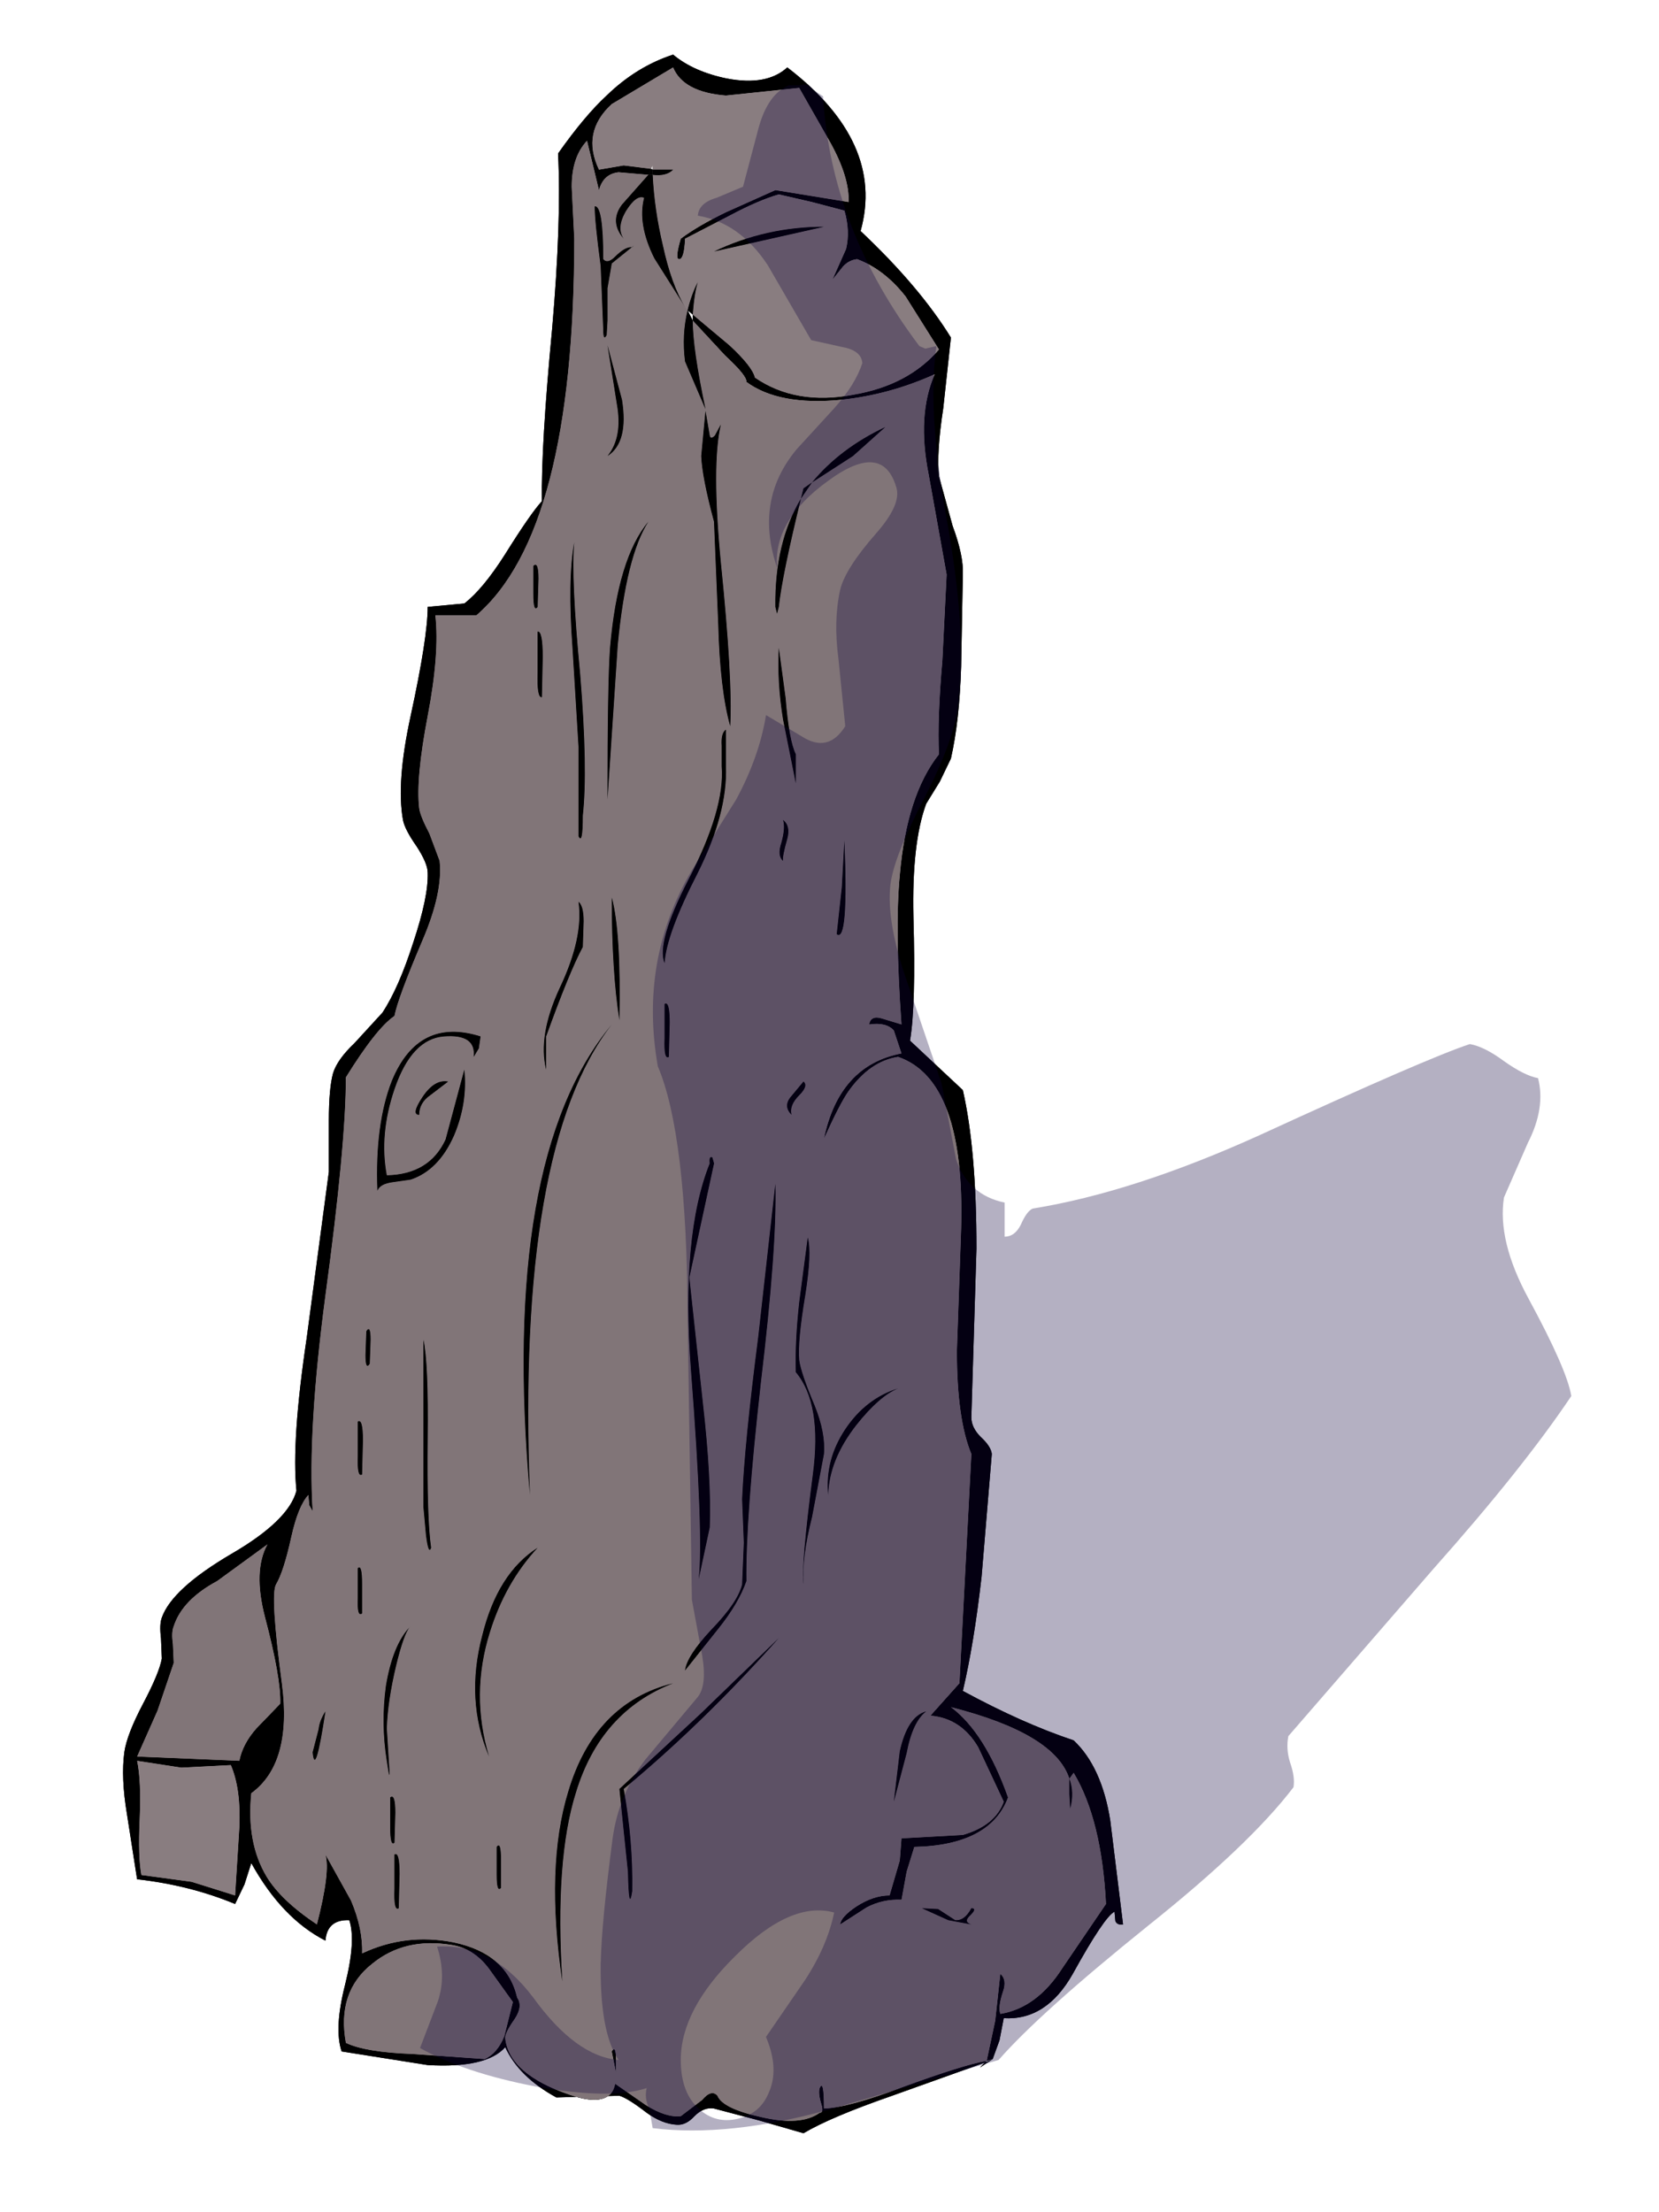 <?xml version="1.0" encoding="utf-8"?>
<!-- Generator: Adobe Illustrator 24.0.1, SVG Export Plug-In . SVG Version: 6.00 Build 0)  -->
<svg version="1.1" id="Camada_1" xmlns="http://www.w3.org/2000/svg" xmlns:xlink="http://www.w3.org/1999/xlink" x="0px" y="0px"
	 viewBox="0 0 210.783 280.993" style="enable-background:new 0 0 210.783 280.993;" xml:space="preserve">
<style type="text/css">
	.st0{fill-rule:evenodd;clip-rule:evenodd;}
	.st1{fill-rule:evenodd;clip-rule:evenodd;fill:#817578;}
	.st2{fill-rule:evenodd;clip-rule:evenodd;fill:#897D80;}
	.st3{opacity:0.31;fill-rule:evenodd;clip-rule:evenodd;fill:#10003D;}
	.st4{opacity:0.31;}
	.st5{fill-rule:evenodd;clip-rule:evenodd;fill:#10003D;}
</style>
<g transform="matrix(1.0, 0.0, 0.0, 1.0, 0.0, 0.0)">
	<g transform="matrix(1.0, 0.0, 0.0, 1.0, 0.0, 0.0)">
		<g id="shape0" transform="matrix(1.0, 0.0, 0.0, 1.0, 0.0, 0.0)">
			<path class="st0" d="M105.551,18.2l-4.006-7.038l-9.311,0.974c-3.609-0.289-5.847-1.48-6.713-3.573l-7.795,4.656
				c-2.598,2.382-3.14,5.161-1.624,8.337l3.14-0.541l3.465,0.433l-0.325,0.758l-3.789-0.325c-1.299,0.144-2.129,0.902-2.49,2.274
				l-0.65-2.707l-0.866-3.573c-1.299,1.371-1.949,3.32-1.949,5.847l0.325,6.604c0,24.758-4.15,40.71-12.451,47.855h-5.197
				c0.361,3.248,0.036,7.507-0.974,12.776c-1.011,5.269-1.371,9.167-1.083,11.693c0.072,0.65,0.505,1.732,1.299,3.248l1.299,3.465
				c0.289,2.671-0.433,6.027-2.165,10.069c-2.093,4.908-3.284,8.12-3.573,9.636c-1.516,1.011-3.573,3.609-6.171,7.795
				c0,5.702-0.866,14.941-2.598,27.717c-1.516,11.404-2.057,20.535-1.624,27.392l-0.433-0.758l-0.108-1.299
				c-0.866,0.938-1.588,2.707-2.165,5.305c-0.65,2.959-1.299,4.98-1.949,6.063c-0.505,0.866-0.253,5.089,0.758,12.668
				c0.866,6.713-0.433,11.332-3.898,13.859c-0.433,4.186,0.217,7.723,1.949,10.61c1.227,2.021,3.356,4.042,6.388,6.063
				c1.155-4.475,1.516-7.435,1.083-8.878l3.248,5.847c1.011,2.382,1.48,4.62,1.408,6.713c3.681-1.732,7.543-2.201,11.585-1.408
				c4.547,0.938,7.254,3.284,8.12,7.038c0.505,0.722,0.397,1.624-0.325,2.707c-0.866,1.227-1.263,2.057-1.191,2.49
				c0.361,3.032,3.104,5.413,8.229,7.146c3.392,1.155,5.305,0.686,5.738-1.408l3.898,2.707c1.732,1.083,3.212,1.552,4.439,1.408
				l2.707-2.057c0.794-0.938,1.444-1.119,1.949-0.541c0.433,1.083,2.274,1.985,5.522,2.707c3.392,0.794,5.883,0.614,7.471-0.541
				c0.361,0,0.433-0.361,0.217-1.083c-0.289-0.938-0.361-1.624-0.217-2.057c0.361-0.794,0.541,0.072,0.541,2.598
				c2.093-0.072,5.414-0.974,9.961-2.707c5.125-1.877,8.698-2.995,10.719-3.356l1.083-5.089l0.65-5.955
				c0.577,0.505,0.686,1.263,0.325,2.274c-0.433,1.299-0.541,2.238-0.325,2.815c3.104-0.505,5.738-2.454,7.904-5.847l5.522-8.12
				c-0.361-7.146-1.732-12.704-4.114-16.674l-0.541,0.758c-1.227-3.826-6.244-6.857-15.05-9.095
				c2.887,2.165,5.305,5.991,7.254,11.477c-1.516,4.042-5.486,6.135-11.91,6.28l-0.974,3.14l-0.65,3.573
				c-1.588-0.072-3.068,0.253-4.439,0.974l-3.356,2.165c0.072-0.65,0.758-1.408,2.057-2.274c1.444-0.938,2.851-1.408,4.223-1.408
				l1.299-4.439l0.217-2.815l7.795-0.433c2.743-0.794,4.475-2.201,5.197-4.223l-3.248-6.929c-1.444-2.454-3.465-3.789-6.063-4.006
				l3.681-4.114l1.516-29.125c-1.227-2.959-1.841-7.326-1.841-13.101l0.541-15.483c0.361-12.632-2.31-19.922-8.012-21.871
				c-2.382,0.361-4.475,1.804-6.28,4.331c-0.722,1.011-1.768,3.032-3.14,6.063c1.299-6.207,4.583-9.816,9.853-10.827l-0.974-2.923
				c-0.65-0.722-1.696-0.974-3.14-0.758c0.144-0.794,0.686-1.047,1.624-0.758l2.49,0.758c-0.577-8.084-0.65-14.4-0.217-18.947
				c0.577-6.785,2.238-11.91,4.98-15.374c-0.144-3.032,0-7.001,0.433-11.91l0.541-10.935l-2.274-12.668
				c-1.011-5.053-0.758-9.311,0.758-12.776c-3.826,1.732-7.795,2.815-11.91,3.248c-5.269,0.505-9.275-0.253-12.018-2.274
				c0.072-0.505-0.83-1.624-2.707-3.356l-4.114-4.439v-0.758l4.656,3.898c1.949,1.805,3.032,3.176,3.248,4.114
				c3.465,2.382,7.651,3.104,12.559,2.165c4.62-0.794,8.229-2.707,10.827-5.738l-4.223-6.713c-1.804-2.31-3.862-3.898-6.171-4.764
				c-0.722,0.072-1.335,0.397-1.841,0.974l-1.299,1.624l1.732-3.898c0.361-1.516,0.289-3.14-0.217-4.872l-4.114-1.083l-4.223-0.974
				c-1.732,0.505-3.753,1.371-6.063,2.598l-5.847,3.032c-0.072,1.732-0.325,2.598-0.758,2.598c-0.361,0-0.289-0.866,0.217-2.598
				c1.444-1.083,3.356-2.201,5.738-3.356l6.28-2.815l9.311,1.516C107.897,23.577,107.139,21.087,105.551,18.2 M119.843,51.872
				c-0.577,3.753-0.758,6.641-0.541,8.662l1.732,6.28c0.938,2.526,1.371,4.583,1.299,6.171l-0.217,11.693
				c-0.144,4.62-0.577,8.517-1.299,11.693l-1.408,2.923l-1.732,2.815c-1.227,3.32-1.768,8.12-1.624,14.4
				c0.217,7.507,0.072,12.74-0.433,15.699l3.356,3.14l3.356,3.14c1.155,5.053,1.732,11.765,1.732,20.138l-0.65,21.437
				c0,0.866,0.397,1.696,1.191,2.49c0.866,0.794,1.335,1.516,1.408,2.165l-1.299,15.591c-0.65,5.702-1.444,10.538-2.382,14.508
				c5.053,2.743,9.744,4.836,14.075,6.28c2.382,2.238,3.934,5.63,4.656,10.177l1.624,13.209c-0.505,0.072-0.83-0.072-0.974-0.433
				l-0.108-1.191c-0.866,0.433-2.635,3.068-5.305,7.904c-2.238,3.97-5.161,5.847-8.77,5.63l-0.541,2.815l-0.866,2.382l-0.758,0.217
				l-0.217,0.217l-11.801,4.223c-5.197,1.805-8.95,3.392-11.26,4.764l-5.63-1.624l-5.738-1.516c-0.866-0.144-1.696,0.18-2.49,0.974
				c-0.722,0.794-1.48,1.155-2.274,1.083c-1.227-0.072-2.49-0.577-3.789-1.516c-1.588-1.227-2.743-1.949-3.465-2.165l-8.012,0.217
				c-3.176-1.732-5.341-3.862-6.496-6.388c-1.588,1.805-4.872,2.562-9.853,2.274l-10.935-1.732c-0.65-1.949-0.505-4.764,0.433-8.445
				c0.938-3.753,1.119-6.496,0.541-8.229c-1.877-0.072-2.887,0.794-3.032,2.598c-3.681-1.877-6.821-5.161-9.419-9.853l-0.866,2.707
				l-1.191,2.49c-3.826-1.588-7.976-2.635-12.451-3.14l-1.299-8.337c-0.505-3.032-0.614-5.63-0.325-7.795
				c0.217-1.516,1.011-3.573,2.382-6.171c1.371-2.598,2.165-4.511,2.382-5.738l-0.108-2.598c-0.144-1.155-0.108-2.021,0.108-2.598
				c0.866-2.454,3.826-5.161,8.878-8.12c4.836-2.815,7.579-5.486,8.229-8.012c-0.433-4.186,0-10.647,1.299-19.38l2.815-21.113
				v-6.496c0-2.743,0.18-4.764,0.541-6.063c0.361-1.155,1.263-2.418,2.707-3.789l3.573-3.898c1.371-2.093,2.671-5.053,3.898-8.878
				c1.299-3.898,1.913-6.857,1.841-8.878c0-0.794-0.469-1.913-1.408-3.356c-1.011-1.444-1.588-2.562-1.732-3.356
				c-0.577-3.176-0.253-7.579,0.974-13.209c1.444-6.641,2.165-11.26,2.165-13.859l4.656-0.433c1.588-1.227,3.32-3.32,5.197-6.28
				c2.165-3.465,3.717-5.702,4.656-6.713c-0.072-4.692,0.361-11.982,1.299-21.871c0.794-9.095,1.047-16.529,0.758-22.304
				c2.238-3.176,4.295-5.63,6.171-7.362c2.526-2.454,5.341-4.186,8.445-5.197c1.732,1.444,4.006,2.454,6.821,3.032
				c3.392,0.65,5.955,0.18,7.687-1.408c8.301,6.352,11.404,13.281,9.311,20.788c4.98,4.692,8.806,9.203,11.477,13.534
				L119.843,51.872 M33.984,196.196l-6.388,4.656c-2.959,1.588-4.8,3.501-5.522,5.738c-0.217,0.505-0.253,1.263-0.108,2.274
				l0.108,2.382l-2.057,6.063l-2.598,5.847l12.992,0.541c0.289-1.444,1.011-2.815,2.165-4.114l3.032-3.14
				c0.072-2.165-0.577-5.847-1.949-11.044C32.649,201.501,32.757,198.433,33.984,196.196 M62.135,250.114
				c-1.299-1.732-2.887-2.743-4.764-3.032c-3.97-0.65-7.326,0.144-10.069,2.382c-3.032,2.382-4.15,5.738-3.356,10.069
				c1.66,0.794,4.475,1.263,8.445,1.408l9.203,0.65c1.083-0.505,1.913-1.48,2.49-2.923l1.083-4.331L62.135,250.114 M78.267,263.323
				l-0.541-2.707c0.361-0.577,0.541-0.217,0.541,1.083V263.323 M29.329,224.238l-6.28,0.325l-5.63-0.866
				c0.361,1.732,0.469,4.223,0.325,7.471c-0.144,3.176-0.072,5.522,0.217,7.038l6.388,0.866l5.522,1.732l0.541-8.662
				C30.556,228.893,30.195,226.259,29.329,224.238"/>
			<path class="st1" d="M114.321,111.204c-0.433,4.547-0.361,10.863,0.217,18.947l-2.49-0.758c-0.938-0.289-1.48-0.036-1.624,0.758
				c1.444-0.217,2.49,0.036,3.14,0.758l0.974,2.923c-5.269,1.011-8.553,4.62-9.853,10.827c1.371-3.032,2.418-5.053,3.14-6.063
				c1.805-2.526,3.898-3.97,6.28-4.331c5.702,1.949,8.373,9.239,8.012,21.871l-0.541,15.483c0,5.774,0.614,10.141,1.841,13.101
				l-1.516,29.125l-3.681,4.114c2.598,0.217,4.62,1.552,6.063,4.006l3.248,6.929c-0.722,2.021-2.454,3.429-5.197,4.223l-7.795,0.433
				l-0.217,2.815l-1.299,4.439c-1.371,0-2.779,0.469-4.223,1.408c-1.299,0.866-1.985,1.624-2.057,2.274l3.356-2.165
				c1.371-0.722,2.851-1.047,4.439-0.974l0.65-3.573l0.974-3.14c6.424-0.144,10.394-2.238,11.91-6.28
				c-1.949-5.486-4.367-9.311-7.254-11.477c8.806,2.238,13.822,5.269,15.05,9.095l0.541-0.758c2.382,3.97,3.753,9.528,4.114,16.674
				l-5.522,8.12c-2.165,3.392-4.8,5.341-7.904,5.847c-0.217-0.577-0.108-1.516,0.325-2.815c0.361-1.011,0.253-1.768-0.325-2.274
				l-0.65,5.955l-1.083,5.089c-2.021,0.361-5.594,1.48-10.719,3.356c-4.547,1.732-7.868,2.635-9.961,2.707
				c0-2.526-0.18-3.392-0.541-2.598c-0.144,0.433-0.072,1.119,0.217,2.057c0.217,0.722,0.144,1.083-0.217,1.083
				c-1.588,1.155-4.078,1.335-7.471,0.541c-3.248-0.722-5.089-1.624-5.522-2.707c-0.505-0.577-1.155-0.397-1.949,0.541l-2.707,2.057
				c-1.227,0.144-2.707-0.325-4.439-1.408l-3.898-2.707c-0.361,2.093-2.274,2.562-5.738,1.408c-5.125-1.732-7.868-4.114-8.229-7.146
				c-0.072-0.433,0.325-1.263,1.191-2.49c0.722-1.083,0.83-1.985,0.325-2.707c-0.866-3.753-3.573-6.099-8.12-7.038
				c-4.042-0.794-7.904-0.325-11.585,1.408c0.072-2.093-0.397-4.331-1.408-6.713l-3.248-5.847c0.433,1.444,0.072,4.403-1.083,8.878
				c-3.032-2.021-5.161-4.042-6.388-6.063c-1.732-2.887-2.382-6.424-1.949-10.61c3.465-2.526,4.764-7.146,3.898-13.859
				c-1.011-7.579-1.263-11.801-0.758-12.668c0.65-1.083,1.299-3.104,1.949-6.063c0.577-2.598,1.299-4.367,2.165-5.305l0.108,1.299
				l0.433,0.758c-0.433-6.857,0.108-15.988,1.624-27.392c1.732-12.776,2.598-22.015,2.598-27.717
				c2.598-4.186,4.656-6.785,6.171-7.795c0.289-1.516,1.48-4.728,3.573-9.636c1.732-4.042,2.454-7.398,2.165-10.069l-1.299-3.465
				c-0.794-1.516-1.227-2.598-1.299-3.248c-0.289-2.526,0.072-6.424,1.083-11.693c1.011-5.269,1.335-9.528,0.974-12.776h5.197
				c8.301-7.146,12.451-23.098,12.451-47.855l-0.325-6.604c0-2.526,0.65-4.475,1.949-5.847l0.866,3.573l0.65,2.707
				c0.361-1.371,1.191-2.129,2.49-2.274l3.789,0.325l-3.356,3.789c-1.083,1.444-1.011,2.887,0.217,4.331
				c-0.65-0.938-0.541-2.129,0.325-3.573c0.866-1.371,1.624-1.913,2.274-1.624c-0.577,2.238-0.144,4.8,1.299,7.687l4.223,6.604
				c-0.505,2.093-0.614,4.259-0.325,6.496l1.299,3.032l1.299,3.032c-1.083-5.125-1.624-8.878-1.624-11.26l4.114,4.439
				c1.877,1.732,2.779,2.851,2.707,3.356c2.743,2.021,6.749,2.779,12.018,2.274c4.114-0.433,8.084-1.516,11.91-3.248
				c-1.516,3.465-1.768,7.723-0.758,12.776l2.274,12.668l-0.541,10.935c-0.433,4.908-0.577,8.878-0.433,11.91
				C116.558,99.294,114.898,104.419,114.321,111.204 M112.48,54.254c-3.826,1.805-6.929,4.15-9.311,7.038l5.197-3.356L112.48,54.254
				 M106.958,112.72l-0.65,5.955c1.011,0.794,1.335-3.176,0.974-11.91L106.958,112.72 M80.541,31.192l-0.217,0.217
				c-0.577-0.072-1.299,0.325-2.165,1.191c-0.65,0.65-1.155,0.758-1.516,0.325c0-4.547-0.361-6.785-1.083-6.713
				c0,1.299,0.253,3.826,0.758,7.579l0.325,8.012c0,1.083,0.144,1.335,0.433,0.758l0.108-1.841v-4.114l0.541-3.14L80.541,31.192
				 M79.025,50.789l-1.841-6.929l1.191,7.471c0.505,2.815,0.108,5.017-1.191,6.604C78.989,56.78,79.602,54.398,79.025,50.789
				 M90.826,55.336c-0.361,0.361-0.577,0.361-0.65,0l-0.541-3.14l-0.541,5.738c0.072,1.804,0.614,4.583,1.624,8.337l0.541,13.101
				c0.144,5.486,0.65,9.78,1.516,12.884c0.217-3.97-0.18-10.899-1.191-20.788c-0.794-8.301-0.794-14.147,0-17.54L90.826,55.336
				 M101.761,63.348c-2.238,3.753-3.32,8.337-3.248,13.75l0.217,0.866l0.217-0.866C99.235,74.428,100.173,69.845,101.761,63.348
				l1.408-2.057l-1.083,0.758L101.761,63.348 M67.765,71.902v3.573c0,1.588,0.18,2.129,0.541,1.624l0.108-3.573
				C68.414,72.01,68.198,71.469,67.765,71.902 M68.306,85.435c-0.072,2.165,0.108,3.212,0.541,3.14l0.108-5.089
				c0-2.238-0.217-3.32-0.65-3.248V85.435 M72.745,82.404l0.758,12.451v11.368c0.361,0.794,0.541-0.072,0.541-2.598
				c0.433-3.898,0.325-9.853-0.325-17.865c-0.794-8.301-1.047-13.931-0.758-16.89C72.384,72.046,72.312,76.557,72.745,82.404
				 M101.112,95.829c-0.577-1.155-1.011-3.537-1.299-7.146l-0.866-6.388c-0.144,2.959,0.036,5.991,0.541,9.095l1.624,8.12V95.829
				 M91.692,94.747v2.598c0.289,3.609-1.119,8.409-4.223,14.4c-2.743,5.341-3.753,8.878-3.032,10.61
				c0.144-2.454,1.552-6.28,4.223-11.477c2.526-5.053,3.717-9.564,3.573-13.534V92.69C91.801,92.978,91.62,93.664,91.692,94.747
				 M100.029,106.548c0.289-1.083,0.108-1.877-0.541-2.382c0.217,0.65,0.144,1.624-0.217,2.923
				c-0.361,1.083-0.289,1.841,0.217,2.274C99.416,109.002,99.596,108.064,100.029,106.548 M77.184,101.568l1.299-19.597
				c0.722-7.579,2.021-12.812,3.898-15.699c-2.598,3.104-4.223,8.445-4.872,16.024C77.292,85.183,77.184,91.607,77.184,101.568
				 M100.462,139.354c-0.65,0.794-0.614,1.552,0.108,2.274c-0.217-0.794,0.108-1.624,0.974-2.49
				c0.794-0.794,0.974-1.371,0.541-1.732L100.462,139.354 M84.438,127.553v4.331c-0.072,1.877,0.108,2.671,0.541,2.382l0.108-4.331
				C85.088,128.058,84.871,127.264,84.438,127.553 M71.121,125.495c-1.877,4.042-2.454,7.507-1.732,10.394v-4.223
				c1.949-5.414,3.501-9.203,4.656-11.368l0.108-3.248c0-1.299-0.217-2.129-0.65-2.49C73.936,117.592,73.142,121.237,71.121,125.495
				 M61.052,131.667c-5.269-1.66-9.023,0.217-11.26,5.63c-1.444,3.681-2.057,8.337-1.841,13.967
				c0.217-0.577,0.866-0.938,1.949-1.083l2.274-0.325c2.382-0.794,4.223-2.671,5.522-5.63c1.155-2.743,1.588-5.522,1.299-8.337
				l-2.382,8.878c-1.371,2.959-3.862,4.475-7.471,4.547c-0.65-3.465-0.325-7.11,0.974-10.935c1.444-4.259,3.537-6.496,6.28-6.713
				c2.743-0.217,4.006,0.65,3.789,2.598l0.65-1.083L61.052,131.667 M101.545,165.447c-0.361,3.248-0.505,6.207-0.433,8.878
				c2.238,2.671,2.959,7.001,2.165,12.992c-1.011,7.795-1.408,12.451-1.191,13.967c-0.144-2.31,0.217-5.161,1.083-8.553l1.516-8.012
				c0.144-1.805-0.253-3.862-1.191-6.171c-1.155-2.743-1.804-4.656-1.949-5.738c-0.144-1.588,0.108-4.331,0.758-8.229
				c0.577-3.609,0.686-6.063,0.325-7.362L101.545,165.447 M90.718,147.799l-0.217-0.758c-0.289-0.144-0.397,0.108-0.325,0.758
				c-2.454,6.135-3.248,14.905-2.382,26.31c1.083,14.075,1.408,22.917,0.974,26.526l1.408-6.604
				c0.144-4.114-0.144-9.347-0.866-15.699l-1.732-16.024L90.718,147.799 M53.69,139.354c-1.011,1.516-1.155,2.274-0.433,2.274
				c0-1.011,0.469-1.841,1.408-2.49l2.274-1.732C55.783,137.189,54.7,137.838,53.69,139.354 M53.798,180.713v10.719l0.325,3.573
				c0.217,1.732,0.433,2.274,0.65,1.624c-0.361-2.454-0.505-7.074-0.433-13.859c0.072-6.424-0.108-10.61-0.541-12.559V180.713
				 M47.085,170.211c0-1.299-0.18-1.66-0.541-1.083l-0.108,3.032c0,1.299,0.18,1.66,0.541,1.083L47.085,170.211 M46.002,187.318
				l0.108-4.331c0-1.877-0.217-2.671-0.65-2.382v4.331C45.389,186.812,45.569,187.606,46.002,187.318 M46.002,201.176
				c0-1.66-0.18-2.31-0.541-1.949v3.789c-0.072,1.66,0.108,2.31,0.541,1.949V201.176 M40.481,219.69l-0.758,2.923
				c0.217,2.238,0.758,0.505,1.624-5.197C40.841,218.211,40.553,218.969,40.481,219.69 M50.333,211.57
				c0.65-2.671,1.227-4.295,1.732-4.872c-1.444,1.516-2.454,4.006-3.032,7.471c-0.433,3.176-0.397,6.352,0.108,9.528
				c0.289,1.949,0.397,2.31,0.325,1.083l-0.325-5.197C49.214,217.272,49.611,214.602,50.333,211.57 M94.291,190.457l0.217,5.522
				l-0.217,5.305c-0.361,1.516-1.66,3.429-3.898,5.738c-2.093,2.238-3.212,3.97-3.356,5.197l4.223-5.305
				c1.732-2.165,2.923-4.186,3.573-6.063c-0.072-5.269,0.541-13.678,1.841-25.227c1.371-11.477,1.985-19.886,1.841-25.227
				l-2.165,19.38C95.193,178.728,94.507,185.621,94.291,190.457 M68.306,196.629c-3.392,2.165-5.738,5.883-7.038,11.152
				c-1.444,5.486-1.155,10.61,0.866,15.374c-1.588-5.269-1.552-10.538,0.108-15.807C63.542,203.161,65.563,199.588,68.306,196.629
				 M88.986,217.741L78.7,227.269l0.541,5.305l0.541,5.197c0.072,3.537,0.253,4.367,0.541,2.49
				c0.072-4.331-0.289-8.662-1.083-12.992c6.785-5.63,13.353-12.018,19.705-19.164L88.986,217.741 M67.332,189.916
				c-1.155-29.449,2.31-49.371,10.394-59.765C68.27,141.555,64.805,161.477,67.332,189.916 M108.799,181.038
				c1.949-2.454,3.717-4.006,5.305-4.656c-2.743,0.866-4.98,2.598-6.713,5.197c-1.732,2.598-2.454,5.377-2.165,8.337
				C105.298,186.957,106.489,183.997,108.799,181.038 M78.7,129.61c0.144-7.507-0.18-12.704-0.974-15.591
				C77.725,120.298,78.05,125.495,78.7,129.61 M135.867,225.97v1.949l0.108,1.841C136.336,228.388,136.3,227.125,135.867,225.97
				 M113.563,228.893l1.624-6.171c0.505-2.671,1.335-4.439,2.49-5.305c-1.588,0.433-2.707,2.129-3.356,5.089L113.563,228.893
				 M117.136,242.427l3.356,1.516l2.923,0.541c-0.722-0.217-0.758-0.614-0.108-1.191c0.577-0.577,0.614-0.866,0.108-0.866
				c-0.577,1.083-1.263,1.588-2.057,1.516l-2.165-1.408L117.136,242.427 M63.65,236.256c0-1.588-0.18-2.129-0.541-1.624v3.573
				c0,1.516,0.18,2.057,0.541,1.624V236.256 M78.267,263.323v-1.624c0-1.299-0.18-1.66-0.541-1.083L78.267,263.323 M73.178,227.702
				c2.093-6.857,6.207-11.477,12.343-13.859c-6.641,1.66-11.08,6.244-13.317,13.75c-1.949,6.352-2.201,14.4-0.758,24.144
				C70.796,241.416,71.374,233.405,73.178,227.702 M50.225,230.301c0-1.66-0.217-2.31-0.65-1.949v3.789
				c0,1.66,0.18,2.31,0.541,1.949L50.225,230.301 M50.117,239.937c-0.072,1.949,0.108,2.779,0.541,2.49l0.108-4.331
				c0-1.949-0.217-2.779-0.65-2.49V239.937"/>
			<path class="st0" d="M135.867,225.97c0.433,1.155,0.469,2.418,0.108,3.789l-0.108-1.841V225.97"/>
			<path class="st0" d="M125.148,262.024l0.974-0.433l-1.624,1.083L125.148,262.024"/>
			<path class="st0" d="M123.415,242.427c0.505,0,0.469,0.289-0.108,0.866c-0.65,0.577-0.614,0.974,0.108,1.191l-2.923-0.541
				l-3.356-1.516l2.057,0.108l2.165,1.408C122.152,244.015,122.838,243.51,123.415,242.427"/>
			<path class="st2" d="M108.907,32.925c2.31,0.866,4.367,2.454,6.171,4.764l4.223,6.713c-2.598,3.032-6.207,4.944-10.827,5.738
				c-4.908,0.938-9.095,0.217-12.559-2.165c-0.217-0.938-1.299-2.31-3.248-4.114l-4.656-3.898c0.144-1.877,0.361-3.248,0.65-4.114
				c-0.505,0.938-0.938,2.129-1.299,3.573c-1.299-1.877-2.346-4.62-3.14-8.229c-0.722-3.032-1.155-6.027-1.299-8.986
				c1.155,0.144,2.021-0.072,2.598-0.65h-2.598v-0.541l-0.217,0.433l-3.465-0.433l-3.14,0.541c-1.516-3.176-0.974-5.955,1.624-8.337
				l7.795-4.656c0.866,2.093,3.104,3.284,6.713,3.573l9.311-0.974l4.006,7.038c1.588,2.887,2.346,5.377,2.274,7.471l-9.311-1.516
				l-6.28,2.815c-2.382,1.155-4.295,2.274-5.738,3.356c-0.505,1.732-0.577,2.598-0.217,2.598c0.433,0,0.686-0.866,0.758-2.598
				l5.847-3.032c2.31-1.227,4.331-2.093,6.063-2.598l4.223,0.974l4.114,1.083c0.505,1.732,0.577,3.356,0.217,4.872l-1.732,3.898
				l1.299-1.624C107.572,33.321,108.185,32.997,108.907,32.925 M104.685,28.81c-4.908,0-9.564,1.047-13.967,3.14L104.685,28.81"/>
			<path class="st0" d="M114.321,222.505c0.65-2.959,1.768-4.656,3.356-5.089c-1.155,0.866-1.985,2.635-2.49,5.305l-1.624,6.171
				L114.321,222.505"/>
			<path class="st0" d="M108.366,57.935l-5.197,3.356c2.382-2.887,5.486-5.233,9.311-7.038L108.366,57.935"/>
			<path class="st0" d="M114.104,176.382c-1.588,0.65-3.356,2.201-5.305,4.656c-2.31,2.959-3.501,5.919-3.573,8.878
				c-0.289-2.959,0.433-5.738,2.165-8.337C109.124,178.981,111.361,177.248,114.104,176.382"/>
			<path class="st0" d="M107.283,106.765c0.361,8.734,0.036,12.704-0.974,11.91l0.65-5.955L107.283,106.765"/>
			<path class="st0" d="M101.545,172.809c0.144,1.083,0.794,2.995,1.949,5.738c0.938,2.31,1.335,4.367,1.191,6.171l-1.516,8.012
				c-0.866,3.392-1.227,6.244-1.083,8.553c-0.217-1.516,0.18-6.171,1.191-13.967c0.794-5.991,0.072-10.322-2.165-12.992
				c-0.072-2.671,0.072-5.63,0.433-8.878l1.083-8.229c0.361,1.299,0.253,3.753-0.325,7.362
				C101.653,168.479,101.401,171.221,101.545,172.809"/>
			<path class="st0" d="M90.718,31.95c4.403-2.093,9.059-3.14,13.967-3.14L90.718,31.95"/>
			<path class="st0" d="M102.086,62.049l1.083-0.758l-1.408,2.057L102.086,62.049"/>
			<path class="st0" d="M102.086,137.405c0.433,0.361,0.253,0.938-0.541,1.732c-0.866,0.866-1.191,1.696-0.974,2.49
				c-0.722-0.722-0.758-1.48-0.108-2.274L102.086,137.405"/>
			<path class="st0" d="M101.112,95.829v3.681l-1.624-8.12c-0.505-3.104-0.686-6.135-0.541-9.095l0.866,6.388
				C100.101,92.293,100.534,94.675,101.112,95.829"/>
			<path class="st0" d="M99.488,104.166c0.65,0.505,0.83,1.299,0.541,2.382c-0.433,1.516-0.614,2.454-0.541,2.815
				c-0.505-0.433-0.577-1.191-0.217-2.274C99.632,105.79,99.704,104.816,99.488,104.166"/>
			<path class="st0" d="M101.761,63.348c-1.588,6.496-2.526,11.08-2.815,13.75l-0.217,0.866l-0.217-0.866
				C98.441,71.685,99.524,67.102,101.761,63.348"/>
			<path class="st0" d="M94.832,200.851c-0.65,1.877-1.841,3.898-3.573,6.063l-4.223,5.305c0.144-1.227,1.263-2.959,3.356-5.197
				c2.238-2.31,3.537-4.223,3.898-5.738l0.217-5.305l-0.217-5.522c0.217-4.836,0.902-11.729,2.057-20.68l2.165-19.38
				c0.144,5.341-0.469,13.75-1.841,25.227C95.374,187.173,94.76,195.582,94.832,200.851"/>
			<path class="st0" d="M89.635,52.197l0.541,3.14c0.072,0.361,0.289,0.361,0.65,0l0.758-1.408c-0.794,3.392-0.794,9.239,0,17.54
				c1.011,9.889,1.408,16.818,1.191,20.788c-0.866-3.104-1.371-7.398-1.516-12.884l-0.541-13.101
				c-1.011-3.753-1.552-6.532-1.624-8.337L89.635,52.197"/>
			<path class="st0" d="M92.234,97.345c0.144,3.97-1.047,8.481-3.573,13.534c-2.671,5.197-4.078,9.023-4.223,11.477
				c-0.722-1.732,0.289-5.269,3.032-10.61c3.104-5.991,4.511-10.791,4.223-14.4v-2.598c-0.072-1.083,0.108-1.768,0.541-2.057V97.345
				"/>
			<path class="st0" d="M98.946,208.105c-6.352,7.146-12.92,13.534-19.705,19.164c0.794,4.331,1.155,8.662,1.083,12.992
				c-0.289,1.877-0.469,1.047-0.541-2.49l-0.541-5.197l-0.541-5.305l10.286-9.528L98.946,208.105"/>
			<path class="st0" d="M90.177,147.799c-0.072-0.65,0.036-0.902,0.325-0.758l0.217,0.758l-3.14,14.508l1.732,16.024
				c0.722,6.352,1.011,11.585,0.866,15.699l-1.408,6.604c0.433-3.609,0.108-12.451-0.974-26.526
				C86.928,162.704,87.722,153.934,90.177,147.799"/>
			<path class="st0" d="M88.011,40.72c0,2.382,0.541,6.135,1.624,11.26l-1.299-3.032l-1.299-3.032
				c-0.289-2.238-0.18-4.403,0.325-6.496L88.011,40.72"/>
			<path class="st0" d="M88.661,35.848c-0.289,0.866-0.505,2.238-0.65,4.114l-0.65-0.541C87.722,37.977,88.155,36.786,88.661,35.848
				"/>
			<path class="st0" d="M82.922,21.556h2.598c-0.577,0.577-1.444,0.794-2.598,0.65V21.556"/>
			<path class="st0" d="M84.98,134.265c-0.433,0.289-0.614-0.505-0.541-2.382v-4.331c0.433-0.289,0.65,0.505,0.65,2.382
				L84.98,134.265"/>
			<path class="st0" d="M82.922,22.206c0.144,2.959,0.577,5.955,1.299,8.986c0.722,3.32,1.66,5.919,2.815,7.795l-3.898-6.171
				c-1.444-2.887-1.877-5.45-1.299-7.687c-0.65-0.289-1.408,0.253-2.274,1.624c-0.866,1.444-0.974,2.635-0.325,3.573
				c-1.227-1.444-1.299-2.887-0.217-4.331l3.356-3.789H82.922"/>
			<path class="st0" d="M82.922,22.206h-0.541l0.325-0.758l0.217,0.108V22.206"/>
			<path class="st0" d="M80.324,31.409l0.217-0.217l-2.815,2.274l-0.541,3.14v4.114l-0.108,1.841
				c-0.289,0.577-0.433,0.325-0.433-0.758l-0.325-8.012c-0.505-3.753-0.758-6.28-0.758-7.579c0.722-0.072,1.083,2.165,1.083,6.713
				c0.361,0.433,0.866,0.325,1.516-0.325C79.025,31.734,79.747,31.337,80.324,31.409"/>
			<path class="st0" d="M77.725,114.019c0.794,2.887,1.119,8.084,0.974,15.591C78.05,125.495,77.725,120.298,77.725,114.019"/>
			<path class="st0" d="M82.381,66.272c-1.877,2.887-3.176,8.12-3.898,15.699l-1.299,19.597c0-9.961,0.108-16.385,0.325-19.272
				C78.159,74.717,79.783,69.375,82.381,66.272"/>
			<path class="st0" d="M77.184,43.86l1.841,6.929c0.577,3.609-0.036,5.991-1.841,7.146c1.299-1.588,1.696-3.789,1.191-6.604
				L77.184,43.86"/>
			<path class="st0" d="M73.503,94.855l-0.758-12.451c-0.433-5.847-0.361-10.358,0.217-13.534c-0.289,2.959-0.036,8.589,0.758,16.89
				c0.65,8.012,0.758,13.967,0.325,17.865c0,2.526-0.18,3.392-0.541,2.598V94.855"/>
			<path class="st0" d="M73.503,114.56c0.433,0.361,0.65,1.191,0.65,2.49l-0.108,3.248c-1.155,2.165-2.707,5.955-4.656,11.368v4.223
				c-0.722-2.887-0.144-6.352,1.732-10.394C73.142,121.237,73.936,117.592,73.503,114.56"/>
			<path class="st0" d="M72.204,227.594c2.238-7.507,6.677-12.09,13.317-13.75c-6.135,2.382-10.25,7.001-12.343,13.859
				c-1.804,5.702-2.382,13.714-1.732,24.036C70.002,241.994,70.255,233.946,72.204,227.594"/>
			<path class="st0" d="M68.847,88.575c-0.433,0.072-0.614-0.974-0.541-3.14v-5.197c0.433-0.072,0.65,1.011,0.65,3.248
				L68.847,88.575"/>
			<path class="st0" d="M67.765,71.902c0.433-0.433,0.65,0.108,0.65,1.624l-0.108,3.573c-0.361,0.505-0.541-0.036-0.541-1.624
				V71.902"/>
			<path class="st0" d="M77.725,130.151c-8.084,10.394-11.549,30.316-10.394,59.765C64.805,161.477,68.27,141.555,77.725,130.151"/>
			<path class="st1" d="M65.166,254.337l-1.083,4.331c-0.577,1.444-1.408,2.418-2.49,2.923l-9.203-0.65
				c-3.97-0.144-6.785-0.614-8.445-1.408c-0.794-4.331,0.325-7.687,3.356-10.069c2.743-2.238,6.099-3.032,10.069-2.382
				c1.877,0.289,3.465,1.299,4.764,3.032L65.166,254.337"/>
			<path class="st0" d="M63.109,234.632c0.361-0.505,0.541,0.036,0.541,1.624v3.573c-0.361,0.433-0.541-0.108-0.541-1.624V234.632"
				/>
			<path class="st0" d="M60.835,133.183l-0.65,1.083c0.217-1.949-1.047-2.815-3.789-2.598c-2.743,0.217-4.836,2.454-6.28,6.713
				c-1.299,3.826-1.624,7.471-0.974,10.935c3.609-0.072,6.099-1.588,7.471-4.547l2.382-8.878c0.289,2.815-0.144,5.594-1.299,8.337
				c-1.299,2.959-3.14,4.836-5.522,5.63l-2.274,0.325c-1.083,0.144-1.732,0.505-1.949,1.083c-0.217-5.63,0.397-10.286,1.841-13.967
				c2.238-5.413,5.991-7.29,11.26-5.63L60.835,133.183"/>
			<path class="st0" d="M68.306,196.629c-2.743,2.959-4.764,6.532-6.063,10.719c-1.66,5.269-1.696,10.538-0.108,15.807
				c-2.021-4.764-2.31-9.889-0.866-15.374C62.568,202.511,64.914,198.794,68.306,196.629"/>
			<path class="st0" d="M53.256,141.628c-0.722,0-0.577-0.758,0.433-2.274c1.011-1.516,2.093-2.165,3.248-1.949l-2.274,1.732
				C53.726,139.787,53.256,140.617,53.256,141.628"/>
			<path class="st0" d="M54.772,196.629c-0.217,0.65-0.433,0.108-0.65-1.624l-0.325-3.573v-10.719v-10.502
				c0.433,1.949,0.614,6.135,0.541,12.559C54.267,189.555,54.411,194.175,54.772,196.629"/>
			<path class="st0" d="M50.658,242.427c-0.433,0.289-0.614-0.541-0.541-2.49v-4.331c0.433-0.289,0.65,0.541,0.65,2.49
				L50.658,242.427"/>
			<path class="st0" d="M52.065,206.698c-0.505,0.577-1.083,2.201-1.732,4.872c-0.722,3.032-1.119,5.702-1.191,8.012l0.325,5.197
				c0.072,1.227-0.036,0.866-0.325-1.083c-0.505-3.176-0.541-6.352-0.108-9.528C49.611,210.704,50.622,208.214,52.065,206.698"/>
			<path class="st0" d="M49.575,228.352c0.433-0.361,0.65,0.289,0.65,1.949l-0.108,3.789c-0.361,0.361-0.541-0.289-0.541-1.949
				V228.352"/>
			<path class="st0" d="M46.544,169.128c0.361-0.577,0.541-0.217,0.541,1.083l-0.108,3.032c-0.361,0.577-0.541,0.217-0.541-1.083
				L46.544,169.128"/>
			<path class="st0" d="M46.002,187.318c-0.433,0.289-0.614-0.505-0.541-2.382v-4.331c0.433-0.289,0.65,0.505,0.65,2.382
				L46.002,187.318"/>
			<path class="st0" d="M45.461,199.227c0.361-0.361,0.541,0.289,0.541,1.949v3.789c-0.433,0.361-0.614-0.289-0.541-1.949V199.227"
				/>
			<path class="st0" d="M41.347,217.417c-0.866,5.702-1.408,7.435-1.624,5.197l0.758-2.923
				C40.553,218.969,40.841,218.211,41.347,217.417"/>
			<path class="st1" d="M33.984,196.196c-1.227,2.238-1.335,5.305-0.325,9.203c1.371,5.197,2.021,8.878,1.949,11.044l-3.032,3.14
				c-1.155,1.299-1.877,2.671-2.165,4.114l-12.992-0.541l2.598-5.847l2.057-6.063l-0.108-2.382
				c-0.144-1.011-0.108-1.768,0.108-2.274c0.722-2.238,2.562-4.15,5.522-5.738L33.984,196.196"/>
			<path class="st2" d="M29.329,224.238c0.866,2.021,1.227,4.656,1.083,7.904l-0.541,8.662l-5.522-1.732l-6.388-0.866
				c-0.289-1.516-0.361-3.862-0.217-7.038c0.144-3.248,0.036-5.738-0.325-7.471l5.63,0.866L29.329,224.238"/>
		</g>
		<g transform="matrix(1.0, 0.0, 0.0, 1.0, 0.0, 0.0)">
			<g id="shape0_1_" transform="matrix(1.0, 0.0, 0.0, 1.0, 0.0, 0.0)">
				<path class="st0" d="M105.552,18.2l-4.006-7.038l-9.311,0.974c-3.609-0.289-5.847-1.48-6.713-3.573l-7.795,4.656
					c-2.598,2.382-3.14,5.161-1.624,8.337l3.14-0.541l3.465,0.433l-0.325,0.758l-3.789-0.325c-1.299,0.144-2.129,0.902-2.49,2.274
					l-0.65-2.707l-0.866-3.573c-1.299,1.371-1.949,3.32-1.949,5.847l0.325,6.604c0,24.758-4.15,40.71-12.451,47.855h-5.197
					c0.361,3.248,0.036,7.507-0.974,12.776c-1.011,5.269-1.371,9.167-1.083,11.693c0.072,0.65,0.505,1.732,1.299,3.248l1.299,3.465
					c0.289,2.671-0.433,6.027-2.165,10.069c-2.093,4.908-3.284,8.12-3.573,9.636c-1.516,1.011-3.573,3.609-6.171,7.795
					c0,5.702-0.866,14.941-2.598,27.717c-1.516,11.404-2.057,20.535-1.624,27.392l-0.433-0.758l-0.108-1.299
					c-0.866,0.938-1.588,2.707-2.165,5.305c-0.65,2.959-1.299,4.98-1.949,6.063c-0.505,0.866-0.253,5.089,0.758,12.668
					c0.866,6.713-0.433,11.332-3.898,13.859c-0.433,4.186,0.217,7.723,1.949,10.61c1.227,2.021,3.356,4.042,6.388,6.063
					c1.155-4.475,1.516-7.435,1.083-8.878l3.248,5.847c1.011,2.382,1.48,4.62,1.408,6.713c3.681-1.732,7.543-2.201,11.585-1.408
					c4.547,0.938,7.254,3.284,8.12,7.038c0.505,0.722,0.397,1.624-0.325,2.707c-0.866,1.227-1.263,2.057-1.191,2.49
					c0.361,3.032,3.104,5.413,8.229,7.146c3.392,1.155,5.305,0.686,5.738-1.408l3.898,2.707c1.732,1.083,3.212,1.552,4.439,1.408
					l2.707-2.057c0.794-0.938,1.444-1.119,1.949-0.541c0.433,1.083,2.274,1.985,5.522,2.707c3.392,0.794,5.883,0.614,7.471-0.541
					c0.361,0,0.433-0.361,0.217-1.083c-0.289-0.938-0.361-1.624-0.217-2.057c0.361-0.794,0.541,0.072,0.541,2.598
					c2.093-0.072,5.414-0.974,9.961-2.707c5.125-1.877,8.698-2.995,10.719-3.356l1.083-5.089l0.65-5.955
					c0.577,0.505,0.686,1.263,0.325,2.274c-0.433,1.299-0.541,2.238-0.325,2.815c3.104-0.505,5.738-2.454,7.904-5.847l5.522-8.12
					c-0.361-7.146-1.732-12.704-4.114-16.674l-0.541,0.758c-1.227-3.826-6.244-6.857-15.05-9.095
					c2.887,2.165,5.305,5.991,7.254,11.477c-1.516,4.042-5.486,6.135-11.91,6.28l-0.974,3.14l-0.65,3.573
					c-1.588-0.072-3.068,0.253-4.439,0.974l-3.356,2.165c0.072-0.65,0.758-1.408,2.057-2.274c1.444-0.938,2.851-1.408,4.223-1.408
					l1.299-4.439l0.217-2.815l7.795-0.433c2.743-0.794,4.475-2.201,5.197-4.223l-3.248-6.929c-1.444-2.454-3.465-3.789-6.063-4.006
					l3.681-4.114l1.516-29.125c-1.227-2.959-1.841-7.326-1.841-13.101l0.541-15.483c0.361-12.632-2.31-19.922-8.012-21.871
					c-2.382,0.361-4.475,1.804-6.28,4.331c-0.722,1.011-1.768,3.032-3.14,6.063c1.299-6.207,4.583-9.816,9.853-10.827l-0.974-2.923
					c-0.65-0.722-1.696-0.974-3.14-0.758c0.144-0.794,0.686-1.047,1.624-0.758l2.49,0.758c-0.577-8.084-0.65-14.4-0.217-18.947
					c0.577-6.785,2.238-11.91,4.98-15.374c-0.144-3.032,0-7.001,0.433-11.91l0.541-10.935l-2.274-12.668
					c-1.011-5.053-0.758-9.311,0.758-12.776c-3.826,1.732-7.795,2.815-11.91,3.248c-5.269,0.505-9.275-0.253-12.018-2.274
					c0.072-0.505-0.83-1.624-2.707-3.356l-4.114-4.439v-0.758l4.656,3.898c1.949,1.805,3.032,3.176,3.248,4.114
					c3.465,2.382,7.651,3.104,12.559,2.165c4.62-0.794,8.229-2.707,10.827-5.738l-4.223-6.713c-1.804-2.31-3.862-3.898-6.171-4.764
					c-0.722,0.072-1.335,0.397-1.841,0.974l-1.299,1.624l1.732-3.898c0.361-1.516,0.289-3.14-0.217-4.872l-4.114-1.083l-4.223-0.974
					c-1.732,0.505-3.753,1.371-6.063,2.598l-5.847,3.032c-0.072,1.732-0.325,2.598-0.758,2.598c-0.361,0-0.289-0.866,0.217-2.598
					c1.444-1.083,3.356-2.201,5.738-3.356l6.28-2.815l9.311,1.516C107.898,23.577,107.14,21.087,105.552,18.2 M119.843,51.872
					c-0.577,3.753-0.758,6.641-0.541,8.662l1.732,6.28c0.938,2.526,1.371,4.583,1.299,6.171l-0.217,11.693
					c-0.144,4.62-0.577,8.517-1.299,11.693l-1.408,2.923l-1.732,2.815c-1.227,3.32-1.768,8.12-1.624,14.4
					c0.217,7.507,0.072,12.74-0.433,15.699l3.356,3.14l3.356,3.14c1.155,5.053,1.732,11.765,1.732,20.138l-0.65,21.437
					c0,0.866,0.397,1.696,1.191,2.49c0.866,0.794,1.335,1.516,1.408,2.165l-1.299,15.591c-0.65,5.702-1.444,10.538-2.382,14.508
					c5.053,2.743,9.744,4.836,14.075,6.28c2.382,2.238,3.934,5.63,4.656,10.177l1.624,13.209c-0.505,0.072-0.83-0.072-0.974-0.433
					l-0.108-1.191c-0.866,0.433-2.635,3.068-5.305,7.904c-2.238,3.97-5.161,5.847-8.77,5.63l-0.541,2.815l-0.866,2.382l-0.758,0.217
					l-0.217,0.217l-11.801,4.223c-5.197,1.805-8.95,3.392-11.26,4.764l-5.63-1.624l-5.738-1.516c-0.866-0.144-1.696,0.18-2.49,0.974
					c-0.722,0.794-1.48,1.155-2.274,1.083c-1.227-0.072-2.49-0.577-3.789-1.516c-1.588-1.227-2.743-1.949-3.465-2.165l-8.012,0.217
					c-3.176-1.732-5.341-3.862-6.496-6.388c-1.588,1.805-4.872,2.562-9.853,2.274l-10.935-1.732
					c-0.65-1.949-0.505-4.764,0.433-8.445c0.938-3.753,1.119-6.496,0.541-8.229c-1.877-0.072-2.887,0.794-3.032,2.598
					c-3.681-1.877-6.821-5.161-9.419-9.853l-0.866,2.707l-1.191,2.49c-3.826-1.588-7.976-2.635-12.451-3.14l-1.299-8.337
					c-0.505-3.032-0.614-5.63-0.325-7.795c0.217-1.516,1.011-3.573,2.382-6.171c1.371-2.598,2.165-4.511,2.382-5.738l-0.108-2.598
					c-0.144-1.155-0.108-2.021,0.108-2.598c0.866-2.454,3.826-5.161,8.878-8.12c4.836-2.815,7.579-5.486,8.229-8.012
					c-0.433-4.186,0-10.647,1.299-19.38l2.815-21.113v-6.496c0-2.743,0.18-4.764,0.541-6.063c0.361-1.155,1.263-2.418,2.707-3.789
					l3.573-3.898c1.371-2.093,2.671-5.053,3.898-8.878c1.299-3.898,1.913-6.857,1.841-8.878c0-0.794-0.469-1.913-1.408-3.356
					c-1.011-1.444-1.588-2.562-1.732-3.356c-0.577-3.176-0.253-7.579,0.974-13.209c1.444-6.641,2.165-11.26,2.165-13.859
					l4.656-0.433c1.588-1.227,3.32-3.32,5.197-6.28c2.165-3.465,3.717-5.702,4.656-6.713c-0.072-4.692,0.361-11.982,1.299-21.871
					c0.794-9.095,1.047-16.529,0.758-22.304c2.238-3.176,4.295-5.63,6.171-7.362c2.526-2.454,5.341-4.186,8.445-5.197
					c1.732,1.444,4.006,2.454,6.821,3.032c3.392,0.65,5.955,0.18,7.687-1.408c8.301,6.352,11.404,13.281,9.311,20.788
					c4.98,4.692,8.806,9.203,11.477,13.534L119.843,51.872 M33.985,196.196l-6.388,4.656c-2.959,1.588-4.8,3.501-5.522,5.738
					c-0.217,0.505-0.253,1.263-0.108,2.274l0.108,2.382l-2.057,6.063l-2.598,5.847l12.992,0.541
					c0.289-1.444,1.011-2.815,2.165-4.114l3.032-3.14c0.072-2.165-0.577-5.847-1.949-11.044
					C32.65,201.501,32.758,198.433,33.985,196.196 M62.135,250.114c-1.299-1.732-2.887-2.743-4.764-3.032
					c-3.97-0.65-7.326,0.144-10.069,2.382c-3.032,2.382-4.15,5.738-3.356,10.069c1.66,0.794,4.475,1.263,8.445,1.408l9.203,0.65
					c1.083-0.505,1.913-1.48,2.49-2.923l1.083-4.331L62.135,250.114 M78.268,263.323l-0.541-2.707
					c0.361-0.577,0.541-0.217,0.541,1.083V263.323 M29.33,224.238l-6.28,0.325l-5.63-0.866c0.361,1.732,0.469,4.223,0.325,7.471
					c-0.144,3.176-0.072,5.522,0.217,7.038l6.388,0.866l5.522,1.732l0.541-8.662C30.557,228.893,30.196,226.259,29.33,224.238"/>
				<path class="st1" d="M114.322,111.204c-0.433,4.547-0.361,10.863,0.217,18.947l-2.49-0.758c-0.938-0.289-1.48-0.036-1.624,0.758
					c1.444-0.217,2.49,0.036,3.14,0.758l0.974,2.923c-5.269,1.011-8.553,4.62-9.853,10.827c1.371-3.032,2.418-5.053,3.14-6.063
					c1.805-2.526,3.898-3.97,6.28-4.331c5.702,1.949,8.373,9.239,8.012,21.871l-0.541,15.483c0,5.774,0.614,10.141,1.841,13.101
					l-1.516,29.125l-3.681,4.114c2.598,0.217,4.62,1.552,6.063,4.006l3.248,6.929c-0.722,2.021-2.454,3.429-5.197,4.223
					l-7.795,0.433l-0.217,2.815l-1.299,4.439c-1.371,0-2.779,0.469-4.223,1.408c-1.299,0.866-1.985,1.624-2.057,2.274l3.356-2.165
					c1.371-0.722,2.851-1.047,4.439-0.974l0.65-3.573l0.974-3.14c6.424-0.144,10.394-2.238,11.91-6.28
					c-1.949-5.486-4.367-9.311-7.254-11.477c8.806,2.238,13.822,5.269,15.05,9.095l0.541-0.758c2.382,3.97,3.753,9.528,4.114,16.674
					l-5.522,8.12c-2.165,3.392-4.8,5.341-7.904,5.847c-0.217-0.577-0.108-1.516,0.325-2.815c0.361-1.011,0.253-1.768-0.325-2.274
					l-0.65,5.955l-1.083,5.089c-2.021,0.361-5.594,1.48-10.719,3.356c-4.547,1.732-7.868,2.635-9.961,2.707
					c0-2.526-0.18-3.392-0.541-2.598c-0.144,0.433-0.072,1.119,0.217,2.057c0.217,0.722,0.144,1.083-0.217,1.083
					c-1.588,1.155-4.078,1.335-7.471,0.541c-3.248-0.722-5.089-1.624-5.522-2.707c-0.505-0.577-1.155-0.397-1.949,0.541
					l-2.707,2.057c-1.227,0.144-2.707-0.325-4.439-1.408l-3.898-2.707c-0.361,2.093-2.274,2.562-5.738,1.408
					c-5.125-1.732-7.868-4.114-8.229-7.146c-0.072-0.433,0.325-1.263,1.191-2.49c0.722-1.083,0.83-1.985,0.325-2.707
					c-0.866-3.753-3.573-6.099-8.12-7.038c-4.042-0.794-7.904-0.325-11.585,1.408c0.072-2.093-0.397-4.331-1.408-6.713l-3.248-5.847
					c0.433,1.444,0.072,4.403-1.083,8.878c-3.032-2.021-5.161-4.042-6.388-6.063c-1.732-2.887-2.382-6.424-1.949-10.61
					c3.465-2.526,4.764-7.146,3.898-13.859c-1.011-7.579-1.263-11.801-0.758-12.668c0.65-1.083,1.299-3.104,1.949-6.063
					c0.577-2.598,1.299-4.367,2.165-5.305l0.108,1.299l0.433,0.758c-0.433-6.857,0.108-15.988,1.624-27.392
					c1.732-12.776,2.598-22.015,2.598-27.717c2.598-4.186,4.656-6.785,6.171-7.795c0.289-1.516,1.48-4.728,3.573-9.636
					c1.732-4.042,2.454-7.398,2.165-10.069l-1.299-3.465c-0.794-1.516-1.227-2.598-1.299-3.248
					c-0.289-2.526,0.072-6.424,1.083-11.693c1.011-5.269,1.335-9.528,0.974-12.776h5.197c8.301-7.146,12.451-23.098,12.451-47.855
					l-0.325-6.604c0-2.526,0.65-4.475,1.949-5.847l0.866,3.573l0.65,2.707c0.361-1.371,1.191-2.129,2.49-2.274l3.789,0.325
					l-3.356,3.789c-1.083,1.444-1.011,2.887,0.217,4.331c-0.65-0.938-0.541-2.129,0.325-3.573c0.866-1.371,1.624-1.913,2.274-1.624
					c-0.577,2.238-0.144,4.8,1.299,7.687l4.223,6.604c-0.505,2.093-0.614,4.259-0.325,6.496l1.299,3.032l1.299,3.032
					c-1.083-5.125-1.624-8.878-1.624-11.26l4.114,4.439c1.877,1.732,2.779,2.851,2.707,3.356c2.743,2.021,6.749,2.779,12.018,2.274
					c4.114-0.433,8.084-1.516,11.91-3.248c-1.516,3.465-1.768,7.723-0.758,12.776l2.274,12.668l-0.541,10.935
					c-0.433,4.908-0.577,8.878-0.433,11.91C116.559,99.294,114.899,104.419,114.322,111.204 M112.481,54.254
					c-3.826,1.805-6.929,4.15-9.311,7.038l5.197-3.356L112.481,54.254 M106.959,112.72l-0.65,5.955
					c1.011,0.794,1.335-3.176,0.974-11.91L106.959,112.72 M80.541,31.192l-0.217,0.217c-0.577-0.072-1.299,0.325-2.165,1.191
					c-0.65,0.65-1.155,0.758-1.516,0.325c0-4.547-0.361-6.785-1.083-6.713c0,1.299,0.253,3.826,0.758,7.579l0.325,8.012
					c0,1.083,0.144,1.335,0.433,0.758l0.108-1.841v-4.114l0.541-3.14L80.541,31.192 M79.026,50.789l-1.841-6.929l1.191,7.471
					c0.505,2.815,0.108,5.017-1.191,6.604C78.989,56.78,79.603,54.398,79.026,50.789 M90.827,55.336
					c-0.361,0.361-0.577,0.361-0.65,0l-0.541-3.14l-0.541,5.738c0.072,1.804,0.614,4.583,1.624,8.337l0.541,13.101
					c0.144,5.486,0.65,9.78,1.516,12.884c0.217-3.97-0.18-10.899-1.191-20.788c-0.794-8.301-0.794-14.147,0-17.54L90.827,55.336
					 M101.762,63.348c-2.238,3.753-3.32,8.337-3.248,13.75l0.217,0.866l0.217-0.866C99.236,74.428,100.174,69.845,101.762,63.348
					l1.408-2.057l-1.083,0.758L101.762,63.348 M67.765,71.902v3.573c0,1.588,0.18,2.129,0.541,1.624l0.108-3.573
					C68.415,72.01,68.199,71.469,67.765,71.902 M68.307,85.435c-0.072,2.165,0.108,3.212,0.541,3.14l0.108-5.089
					c0-2.238-0.217-3.32-0.65-3.248V85.435 M72.746,82.404l0.758,12.451v11.368c0.361,0.794,0.541-0.072,0.541-2.598
					c0.433-3.898,0.325-9.853-0.325-17.865c-0.794-8.301-1.047-13.931-0.758-16.89C72.385,72.046,72.313,76.557,72.746,82.404
					 M101.113,95.829c-0.577-1.155-1.011-3.537-1.299-7.146l-0.866-6.388c-0.144,2.959,0.036,5.991,0.541,9.095l1.624,8.12V95.829
					 M91.693,94.747v2.598c0.289,3.609-1.119,8.409-4.223,14.4c-2.743,5.341-3.753,8.878-3.032,10.61
					c0.144-2.454,1.552-6.28,4.223-11.477c2.526-5.053,3.717-9.564,3.573-13.534V92.69C91.801,92.978,91.621,93.664,91.693,94.747
					 M100.03,106.548c0.289-1.083,0.108-1.877-0.541-2.382c0.217,0.65,0.144,1.624-0.217,2.923
					c-0.361,1.083-0.289,1.841,0.217,2.274C99.416,109.002,99.597,108.064,100.03,106.548 M77.185,101.568l1.299-19.597
					c0.722-7.579,2.021-12.812,3.898-15.699c-2.598,3.104-4.223,8.445-4.872,16.024C77.293,85.183,77.185,91.607,77.185,101.568
					 M100.463,139.354c-0.65,0.794-0.614,1.552,0.108,2.274c-0.217-0.794,0.108-1.624,0.974-2.49
					c0.794-0.794,0.974-1.371,0.541-1.732L100.463,139.354 M84.439,127.553v4.331c-0.072,1.877,0.108,2.671,0.541,2.382l0.108-4.331
					C85.089,128.058,84.872,127.264,84.439,127.553 M71.122,125.495c-1.877,4.042-2.454,7.507-1.732,10.394v-4.223
					c1.949-5.414,3.501-9.203,4.656-11.368l0.108-3.248c0-1.299-0.217-2.129-0.65-2.49
					C73.937,117.592,73.143,121.237,71.122,125.495 M61.053,131.667c-5.269-1.66-9.023,0.217-11.26,5.63
					c-1.444,3.681-2.057,8.337-1.841,13.967c0.217-0.577,0.866-0.938,1.949-1.083l2.274-0.325c2.382-0.794,4.223-2.671,5.522-5.63
					c1.155-2.743,1.588-5.522,1.299-8.337l-2.382,8.878c-1.371,2.959-3.862,4.475-7.471,4.547c-0.65-3.465-0.325-7.11,0.974-10.935
					c1.444-4.259,3.537-6.496,6.28-6.713c2.743-0.217,4.006,0.65,3.789,2.598l0.65-1.083L61.053,131.667 M101.546,165.447
					c-0.361,3.248-0.505,6.207-0.433,8.878c2.238,2.671,2.959,7.001,2.165,12.992c-1.011,7.795-1.408,12.451-1.191,13.967
					c-0.144-2.31,0.217-5.161,1.083-8.553l1.516-8.012c0.144-1.805-0.253-3.862-1.191-6.171c-1.155-2.743-1.804-4.656-1.949-5.738
					c-0.144-1.588,0.108-4.331,0.758-8.229c0.577-3.609,0.686-6.063,0.325-7.362L101.546,165.447 M90.719,147.799l-0.217-0.758
					c-0.289-0.144-0.397,0.108-0.325,0.758c-2.454,6.135-3.248,14.905-2.382,26.31c1.083,14.075,1.408,22.917,0.974,26.526
					l1.408-6.604c0.144-4.114-0.144-9.347-0.866-15.699l-1.732-16.024L90.719,147.799 M53.69,139.354
					c-1.011,1.516-1.155,2.274-0.433,2.274c0-1.011,0.469-1.841,1.408-2.49l2.274-1.732
					C55.784,137.189,54.701,137.838,53.69,139.354 M53.799,180.713v10.719l0.325,3.573c0.217,1.732,0.433,2.274,0.65,1.624
					c-0.361-2.454-0.505-7.074-0.433-13.859c0.072-6.424-0.108-10.61-0.541-12.559V180.713 M47.086,170.211
					c0-1.299-0.18-1.66-0.541-1.083l-0.108,3.032c0,1.299,0.18,1.66,0.541,1.083L47.086,170.211 M46.003,187.318l0.108-4.331
					c0-1.877-0.217-2.671-0.65-2.382v4.331C45.39,186.812,45.57,187.606,46.003,187.318 M46.003,201.176
					c0-1.66-0.18-2.31-0.541-1.949v3.789c-0.072,1.66,0.108,2.31,0.541,1.949V201.176 M40.481,219.69l-0.758,2.923
					c0.217,2.238,0.758,0.505,1.624-5.197C40.842,218.211,40.554,218.969,40.481,219.69 M50.334,211.57
					c0.65-2.671,1.227-4.295,1.732-4.872c-1.444,1.516-2.454,4.006-3.032,7.471c-0.433,3.176-0.397,6.352,0.108,9.528
					c0.289,1.949,0.397,2.31,0.325,1.083l-0.325-5.197C49.215,217.272,49.612,214.602,50.334,211.57 M94.292,190.457l0.217,5.522
					l-0.217,5.305c-0.361,1.516-1.66,3.429-3.898,5.738c-2.093,2.238-3.212,3.97-3.356,5.197l4.223-5.305
					c1.732-2.165,2.923-4.186,3.573-6.063c-0.072-5.269,0.541-13.678,1.841-25.227c1.371-11.477,1.985-19.886,1.841-25.227
					l-2.165,19.38C95.194,178.728,94.508,185.621,94.292,190.457 M68.307,196.629c-3.392,2.165-5.738,5.883-7.038,11.152
					c-1.444,5.486-1.155,10.61,0.866,15.374c-1.588-5.269-1.552-10.538,0.108-15.807C63.543,203.161,65.564,199.588,68.307,196.629
					 M88.986,217.741l-10.286,9.528l0.541,5.305l0.541,5.197c0.072,3.537,0.253,4.367,0.541,2.49
					c0.072-4.331-0.289-8.662-1.083-12.992c6.785-5.63,13.353-12.018,19.705-19.164L88.986,217.741 M67.332,189.916
					c-1.155-29.449,2.31-49.371,10.394-59.765C68.271,141.555,64.806,161.477,67.332,189.916 M108.8,181.038
					c1.949-2.454,3.717-4.006,5.305-4.656c-2.743,0.866-4.98,2.598-6.713,5.197c-1.732,2.598-2.454,5.377-2.165,8.337
					C105.299,186.957,106.49,183.997,108.8,181.038 M78.701,129.61c0.144-7.507-0.18-12.704-0.974-15.591
					C77.726,120.298,78.051,125.495,78.701,129.61 M135.867,225.97v1.949l0.108,1.841C136.336,228.388,136.3,227.125,135.867,225.97
					 M113.564,228.893l1.624-6.171c0.505-2.671,1.335-4.439,2.49-5.305c-1.588,0.433-2.707,2.129-3.356,5.089L113.564,228.893
					 M117.137,242.427l3.356,1.516l2.923,0.541c-0.722-0.217-0.758-0.614-0.108-1.191c0.577-0.577,0.614-0.866,0.108-0.866
					c-0.577,1.083-1.263,1.588-2.057,1.516l-2.165-1.408L117.137,242.427 M63.651,236.256c0-1.588-0.18-2.129-0.541-1.624v3.573
					c0,1.516,0.18,2.057,0.541,1.624V236.256 M78.268,263.323v-1.624c0-1.299-0.18-1.66-0.541-1.083L78.268,263.323 M73.179,227.702
					c2.093-6.857,6.207-11.477,12.343-13.859c-6.641,1.66-11.08,6.244-13.317,13.75c-1.949,6.352-2.201,14.4-0.758,24.144
					C70.797,241.416,71.374,233.405,73.179,227.702 M50.226,230.301c0-1.66-0.217-2.31-0.65-1.949v3.789
					c0,1.66,0.18,2.31,0.541,1.949L50.226,230.301 M50.117,239.937c-0.072,1.949,0.108,2.779,0.541,2.49l0.108-4.331
					c0-1.949-0.217-2.779-0.65-2.49V239.937"/>
				<path class="st0" d="M135.867,225.97c0.433,1.155,0.469,2.418,0.108,3.789l-0.108-1.841V225.97"/>
				<path class="st0" d="M125.149,262.024l0.974-0.433l-1.624,1.083L125.149,262.024"/>
				<path class="st0" d="M123.416,242.427c0.505,0,0.469,0.289-0.108,0.866c-0.65,0.577-0.614,0.974,0.108,1.191l-2.923-0.541
					l-3.356-1.516l2.057,0.108l2.165,1.408C122.153,244.015,122.839,243.51,123.416,242.427"/>
				<path class="st2" d="M108.908,32.925c2.31,0.866,4.367,2.454,6.171,4.764l4.223,6.713c-2.598,3.032-6.207,4.944-10.827,5.738
					c-4.908,0.938-9.095,0.217-12.559-2.165c-0.217-0.938-1.299-2.31-3.248-4.114l-4.656-3.898c0.144-1.877,0.361-3.248,0.65-4.114
					c-0.505,0.938-0.938,2.129-1.299,3.573c-1.299-1.877-2.346-4.62-3.14-8.229c-0.722-3.032-1.155-6.027-1.299-8.986
					c1.155,0.144,2.021-0.072,2.598-0.65h-2.598v-0.541l-0.217,0.433l-3.465-0.433l-3.14,0.541
					c-1.516-3.176-0.974-5.955,1.624-8.337l7.795-4.656c0.866,2.093,3.104,3.284,6.713,3.573l9.311-0.974l4.006,7.038
					c1.588,2.887,2.346,5.377,2.274,7.471l-9.311-1.516l-6.28,2.815c-2.382,1.155-4.295,2.274-5.738,3.356
					c-0.505,1.732-0.577,2.598-0.217,2.598c0.433,0,0.686-0.866,0.758-2.598l5.847-3.032c2.31-1.227,4.331-2.093,6.063-2.598
					l4.223,0.974l4.114,1.083c0.505,1.732,0.577,3.356,0.217,4.872l-1.732,3.898l1.299-1.624
					C107.573,33.321,108.186,32.997,108.908,32.925 M104.686,28.81c-4.908,0-9.564,1.047-13.967,3.14L104.686,28.81"/>
				<path class="st0" d="M114.322,222.505c0.65-2.959,1.768-4.656,3.356-5.089c-1.155,0.866-1.985,2.635-2.49,5.305l-1.624,6.171
					L114.322,222.505"/>
				<path class="st0" d="M108.367,57.935l-5.197,3.356c2.382-2.887,5.486-5.233,9.311-7.038L108.367,57.935"/>
				<path class="st0" d="M114.105,176.382c-1.588,0.65-3.356,2.201-5.305,4.656c-2.31,2.959-3.501,5.919-3.573,8.878
					c-0.289-2.959,0.433-5.738,2.165-8.337C109.125,178.981,111.362,177.248,114.105,176.382"/>
				<path class="st0" d="M107.284,106.765c0.361,8.734,0.036,12.704-0.974,11.91l0.65-5.955L107.284,106.765"/>
				<path class="st0" d="M101.546,172.809c0.144,1.083,0.794,2.995,1.949,5.738c0.938,2.31,1.335,4.367,1.191,6.171l-1.516,8.012
					c-0.866,3.392-1.227,6.244-1.083,8.553c-0.217-1.516,0.18-6.171,1.191-13.967c0.794-5.991,0.072-10.322-2.165-12.992
					c-0.072-2.671,0.072-5.63,0.433-8.878l1.083-8.229c0.361,1.299,0.253,3.753-0.325,7.362
					C101.654,168.479,101.401,171.221,101.546,172.809"/>
				<path class="st0" d="M90.719,31.95c4.403-2.093,9.059-3.14,13.967-3.14L90.719,31.95"/>
				<path class="st0" d="M102.087,62.049l1.083-0.758l-1.408,2.057L102.087,62.049"/>
				<path class="st0" d="M102.087,137.405c0.433,0.361,0.253,0.938-0.541,1.732c-0.866,0.866-1.191,1.696-0.974,2.49
					c-0.722-0.722-0.758-1.48-0.108-2.274L102.087,137.405"/>
				<path class="st0" d="M101.113,95.829v3.681l-1.624-8.12c-0.505-3.104-0.686-6.135-0.541-9.095l0.866,6.388
					C100.102,92.293,100.535,94.675,101.113,95.829"/>
				<path class="st0" d="M99.489,104.166c0.65,0.505,0.83,1.299,0.541,2.382c-0.433,1.516-0.614,2.454-0.541,2.815
					c-0.505-0.433-0.577-1.191-0.217-2.274C99.633,105.79,99.705,104.816,99.489,104.166"/>
				<path class="st0" d="M101.762,63.348c-1.588,6.496-2.526,11.08-2.815,13.75l-0.217,0.866l-0.217-0.866
					C98.442,71.685,99.525,67.102,101.762,63.348"/>
				<path class="st0" d="M94.833,200.851c-0.65,1.877-1.841,3.898-3.573,6.063l-4.223,5.305c0.144-1.227,1.263-2.959,3.356-5.197
					c2.238-2.31,3.537-4.223,3.898-5.738l0.217-5.305l-0.217-5.522c0.217-4.836,0.902-11.729,2.057-20.68l2.165-19.38
					c0.144,5.341-0.469,13.75-1.841,25.227C95.374,187.173,94.761,195.582,94.833,200.851"/>
				<path class="st0" d="M89.636,52.197l0.541,3.14c0.072,0.361,0.289,0.361,0.65,0l0.758-1.408c-0.794,3.392-0.794,9.239,0,17.54
					c1.011,9.889,1.408,16.818,1.191,20.788c-0.866-3.104-1.371-7.398-1.516-12.884l-0.541-13.101
					c-1.011-3.753-1.552-6.532-1.624-8.337L89.636,52.197"/>
				<path class="st0" d="M92.234,97.345c0.144,3.97-1.047,8.481-3.573,13.534c-2.671,5.197-4.078,9.023-4.223,11.477
					c-0.722-1.732,0.289-5.269,3.032-10.61c3.104-5.991,4.511-10.791,4.223-14.4v-2.598c-0.072-1.083,0.108-1.768,0.541-2.057
					V97.345"/>
				<path class="st0" d="M98.947,208.105c-6.352,7.146-12.92,13.534-19.705,19.164c0.794,4.331,1.155,8.662,1.083,12.992
					c-0.289,1.877-0.469,1.047-0.541-2.49l-0.541-5.197l-0.541-5.305l10.286-9.528L98.947,208.105"/>
				<path class="st0" d="M90.177,147.799c-0.072-0.65,0.036-0.902,0.325-0.758l0.217,0.758l-3.14,14.508l1.732,16.024
					c0.722,6.352,1.011,11.585,0.866,15.699l-1.408,6.604c0.433-3.609,0.108-12.451-0.974-26.526
					C86.929,162.704,87.723,153.934,90.177,147.799"/>
				<path class="st0" d="M88.012,40.72c0,2.382,0.541,6.135,1.624,11.26l-1.299-3.032l-1.299-3.032
					c-0.289-2.238-0.18-4.403,0.325-6.496L88.012,40.72"/>
				<path class="st0" d="M88.662,35.848c-0.289,0.866-0.505,2.238-0.65,4.114l-0.65-0.541
					C87.723,37.977,88.156,36.786,88.662,35.848"/>
				<path class="st0" d="M82.923,21.556h2.598c-0.577,0.577-1.444,0.794-2.598,0.65V21.556"/>
				<path class="st0" d="M84.98,134.265c-0.433,0.289-0.614-0.505-0.541-2.382v-4.331c0.433-0.289,0.65,0.505,0.65,2.382
					L84.98,134.265"/>
				<path class="st0" d="M82.923,22.206c0.144,2.959,0.577,5.955,1.299,8.986c0.722,3.32,1.66,5.919,2.815,7.795l-3.898-6.171
					c-1.444-2.887-1.877-5.45-1.299-7.687c-0.65-0.289-1.408,0.253-2.274,1.624c-0.866,1.444-0.974,2.635-0.325,3.573
					c-1.227-1.444-1.299-2.887-0.217-4.331l3.356-3.789H82.923"/>
				<path class="st0" d="M82.923,22.206h-0.541l0.325-0.758l0.217,0.108V22.206"/>
				<path class="st0" d="M80.325,31.409l0.217-0.217l-2.815,2.274l-0.541,3.14v4.114l-0.108,1.841
					c-0.289,0.577-0.433,0.325-0.433-0.758l-0.325-8.012c-0.505-3.753-0.758-6.28-0.758-7.579c0.722-0.072,1.083,2.165,1.083,6.713
					c0.361,0.433,0.866,0.325,1.516-0.325C79.026,31.734,79.747,31.337,80.325,31.409"/>
				<path class="st0" d="M77.726,114.019c0.794,2.887,1.119,8.084,0.974,15.591C78.051,125.495,77.726,120.298,77.726,114.019"/>
				<path class="st0" d="M82.382,66.272c-1.877,2.887-3.176,8.12-3.898,15.699l-1.299,19.597c0-9.961,0.108-16.385,0.325-19.272
					C78.159,74.717,79.783,69.375,82.382,66.272"/>
				<path class="st0" d="M77.185,43.86l1.841,6.929c0.577,3.609-0.036,5.991-1.841,7.146c1.299-1.588,1.696-3.789,1.191-6.604
					L77.185,43.86"/>
				<path class="st0" d="M73.504,94.855l-0.758-12.451c-0.433-5.847-0.361-10.358,0.217-13.534
					c-0.289,2.959-0.036,8.589,0.758,16.89c0.65,8.012,0.758,13.967,0.325,17.865c0,2.526-0.18,3.392-0.541,2.598V94.855"/>
				<path class="st0" d="M73.504,114.56c0.433,0.361,0.65,1.191,0.65,2.49l-0.108,3.248c-1.155,2.165-2.707,5.955-4.656,11.368
					v4.223c-0.722-2.887-0.144-6.352,1.732-10.394C73.143,121.237,73.937,117.592,73.504,114.56"/>
				<path class="st0" d="M72.205,227.594c2.238-7.507,6.677-12.09,13.317-13.75c-6.135,2.382-10.25,7.001-12.343,13.859
					c-1.804,5.702-2.382,13.714-1.732,24.036C70.003,241.994,70.256,233.946,72.205,227.594"/>
				<path class="st0" d="M68.848,88.575c-0.433,0.072-0.614-0.974-0.541-3.14v-5.197c0.433-0.072,0.65,1.011,0.65,3.248
					L68.848,88.575"/>
				<path class="st0" d="M67.765,71.902c0.433-0.433,0.65,0.108,0.65,1.624l-0.108,3.573c-0.361,0.505-0.541-0.036-0.541-1.624
					V71.902"/>
				<path class="st0" d="M77.726,130.151c-8.084,10.394-11.549,30.316-10.394,59.765C64.806,161.477,68.271,141.555,77.726,130.151"
					/>
				<path class="st1" d="M65.167,254.337l-1.083,4.331c-0.577,1.444-1.408,2.418-2.49,2.923l-9.203-0.65
					c-3.97-0.144-6.785-0.614-8.445-1.408c-0.794-4.331,0.325-7.687,3.356-10.069c2.743-2.238,6.099-3.032,10.069-2.382
					c1.877,0.289,3.465,1.299,4.764,3.032L65.167,254.337"/>
				<path class="st0" d="M63.11,234.632c0.361-0.505,0.541,0.036,0.541,1.624v3.573c-0.361,0.433-0.541-0.108-0.541-1.624V234.632"
					/>
				<path class="st0" d="M60.836,133.183l-0.65,1.083c0.217-1.949-1.047-2.815-3.789-2.598c-2.743,0.217-4.836,2.454-6.28,6.713
					c-1.299,3.826-1.624,7.471-0.974,10.935c3.609-0.072,6.099-1.588,7.471-4.547l2.382-8.878c0.289,2.815-0.144,5.594-1.299,8.337
					c-1.299,2.959-3.14,4.836-5.522,5.63l-2.274,0.325c-1.083,0.144-1.732,0.505-1.949,1.083c-0.217-5.63,0.397-10.286,1.841-13.967
					c2.238-5.413,5.991-7.29,11.26-5.63L60.836,133.183"/>
				<path class="st0" d="M68.307,196.629c-2.743,2.959-4.764,6.532-6.063,10.719c-1.66,5.269-1.696,10.538-0.108,15.807
					c-2.021-4.764-2.31-9.889-0.866-15.374C62.568,202.511,64.914,198.794,68.307,196.629"/>
				<path class="st0" d="M53.257,141.628c-0.722,0-0.577-0.758,0.433-2.274c1.011-1.516,2.093-2.165,3.248-1.949l-2.274,1.732
					C53.726,139.787,53.257,140.617,53.257,141.628"/>
				<path class="st0" d="M54.773,196.629c-0.217,0.65-0.433,0.108-0.65-1.624l-0.325-3.573v-10.719v-10.502
					c0.433,1.949,0.614,6.135,0.541,12.559C54.268,189.555,54.412,194.175,54.773,196.629"/>
				<path class="st0" d="M50.659,242.427c-0.433,0.289-0.614-0.541-0.541-2.49v-4.331c0.433-0.289,0.65,0.541,0.65,2.49
					L50.659,242.427"/>
				<path class="st0" d="M52.066,206.698c-0.505,0.577-1.083,2.201-1.732,4.872c-0.722,3.032-1.119,5.702-1.191,8.012l0.325,5.197
					c0.072,1.227-0.036,0.866-0.325-1.083c-0.505-3.176-0.541-6.352-0.108-9.528C49.612,210.704,50.623,208.214,52.066,206.698"/>
				<path class="st0" d="M49.576,228.352c0.433-0.361,0.65,0.289,0.65,1.949l-0.108,3.789c-0.361,0.361-0.541-0.289-0.541-1.949
					V228.352"/>
				<path class="st0" d="M46.545,169.128c0.361-0.577,0.541-0.217,0.541,1.083l-0.108,3.032c-0.361,0.577-0.541,0.217-0.541-1.083
					L46.545,169.128"/>
				<path class="st0" d="M46.003,187.318c-0.433,0.289-0.614-0.505-0.541-2.382v-4.331c0.433-0.289,0.65,0.505,0.65,2.382
					L46.003,187.318"/>
				<path class="st0" d="M45.462,199.227c0.361-0.361,0.541,0.289,0.541,1.949v3.789c-0.433,0.361-0.614-0.289-0.541-1.949V199.227"
					/>
				<path class="st0" d="M41.348,217.417c-0.866,5.702-1.408,7.435-1.624,5.197l0.758-2.923
					C40.554,218.969,40.842,218.211,41.348,217.417"/>
				<path class="st1" d="M33.985,196.196c-1.227,2.238-1.335,5.305-0.325,9.203c1.371,5.197,2.021,8.878,1.949,11.044l-3.032,3.14
					c-1.155,1.299-1.877,2.671-2.165,4.114l-12.992-0.541l2.598-5.847l2.057-6.063l-0.108-2.382
					c-0.144-1.011-0.108-1.768,0.108-2.274c0.722-2.238,2.562-4.15,5.522-5.738L33.985,196.196"/>
				<path class="st2" d="M29.33,224.238c0.866,2.021,1.227,4.656,1.083,7.904l-0.541,8.662l-5.522-1.732l-6.388-0.866
					c-0.289-1.516-0.361-3.862-0.217-7.038c0.144-3.248,0.036-5.738-0.325-7.471l5.63,0.866L29.33,224.238"/>
			</g>
		</g>
	</g>
	<path class="st3" d="M101.653,10.837c0.722-0.217,1.263-0.036,1.624,0.541l1.299,0.866c0.65,11.188,4.728,21.762,12.235,31.723
		l0.758,0.325l1.408-0.325c-0.794,5.414-0.361,12.74,1.299,21.979c1.732,9.456,2.238,17.251,1.516,23.386
		c-0.361,3.104-1.805,7.11-4.331,12.018c-2.598,4.98-4.042,8.662-4.331,11.044c-0.361,3.176,0.361,7.326,2.165,12.451l4.331,12.776
		l1.841,9.636c1.011,3.032,3.068,4.872,6.171,5.522v4.331c0.866,0,1.552-0.505,2.057-1.516c0.505-1.155,1.011-1.841,1.516-2.057
		c8.517-1.371,18.117-4.475,28.8-9.311c14.292-6.568,23.206-10.43,26.743-11.585c1.227,0.217,2.671,0.938,4.331,2.165
		c1.732,1.227,3.176,1.949,4.331,2.165c0.65,2.526,0.217,5.269-1.299,8.229l-3.032,6.929c-0.577,3.681,0.469,7.976,3.14,12.884
		c3.248,5.991,5.053,10.105,5.414,12.343c-4.114,6.135-9.961,13.462-17.54,21.979l-18.406,21.221
		c-0.217,1.083-0.144,2.201,0.217,3.356c0.433,1.227,0.577,2.274,0.433,3.14c-3.681,4.836-9.816,10.683-18.406,17.54
		c-9.239,7.435-15.591,13.137-19.056,17.107l-21.437,6.28c-8.589,2.382-16.096,3.176-22.52,2.382l-0.433-2.49
		c-0.433-0.866-0.541-1.732-0.325-2.598c-3.104,1.01-7.832,0.938-14.183-0.217c-5.991-1.155-10.863-2.779-14.616-4.872l2.274-5.955
		c0.722-2.165,0.686-4.475-0.108-6.929c4.692-0.289,8.77,1.877,12.235,6.496c3.609,4.98,7.218,7.615,10.827,7.904
		c-1.588-2.31-2.346-6.388-2.274-12.235c0.072-3.465,0.577-8.77,1.516-15.916c0.505-3.681,1.877-7.001,4.114-9.961l6.713-8.012
		c0.794-1.011,0.974-2.779,0.541-5.305l-1.299-7.038l-0.541-36.162c-0.072-15.302-1.335-25.84-3.789-31.615
		c-1.588-9.023-0.144-17.323,4.331-24.902l5.63-8.986c1.949-3.609,3.212-7.182,3.789-10.719l4.547,2.707
		c2.238,1.444,4.078,1.011,5.522-1.299l-0.866-8.553c-0.433-3.248-0.361-6.171,0.217-8.77c0.433-1.805,1.949-4.186,4.547-7.146
		c2.165-2.454,3.032-4.403,2.598-5.847c-1.155-3.97-4.042-4.259-8.662-0.866c-4.692,3.392-6.857,7.074-6.496,11.044
		c-1.949-5.702-1.119-10.719,2.49-15.05l4.764-5.197c1.805-2.021,2.995-3.934,3.573-5.738c-0.072-1.083-0.938-1.768-2.598-2.057
		l-3.898-0.866l-5.522-9.528c-2.382-3.609-5.341-5.702-8.878-6.28c0.072-1.083,0.866-1.841,2.382-2.274l3.356-1.408l1.949-7.362
		c0.794-2.959,2.093-4.8,3.898-5.522H101.653 M97.322,258.776l4.98-7.254c1.877-2.887,3.104-5.738,3.681-8.553
		c-3.681-1.011-7.868,0.83-12.559,5.522c-4.62,4.547-6.929,8.95-6.929,13.209c0,2.815,0.794,4.908,2.382,6.28
		c1.371,1.227,2.995,1.624,4.872,1.191c1.877-0.433,3.176-1.516,3.898-3.248C98.586,263.901,98.477,261.519,97.322,258.776"/>
	<g transform="matrix(1.0, 0.0, 0.0, 1.0, 6.05, 88.35)" class="st4">
		<g id="sprite1" transform="matrix(1.0, 0.0, 0.0, 1.0, 0.0, 0.0)">
			<g transform="matrix(1.0, 0.0, 0.0, 1.0, 0.0, 0.0)">
				<g id="shape2" transform="matrix(1.0, 0.0, 0.0, 1.0, 0.0, 0.0)">
					<path class="st5" d="M35.284,198.253h2.165c0,4.114,0.902,11.874,2.707,23.278c1.444,9.456,1.768,16.818,0.974,22.087
						l-4.331-1.624l-5.089,0.217l-0.974-2.274c-0.433-0.794-1.083-1.227-1.949-1.299c-0.072-1.732,0.072-4.15,0.433-7.254
						l0.325-7.254c3.032-2.093,4.728-6.027,5.089-11.801C34.49,205.687,34.706,200.996,35.284,198.253"/>
				</g>
			</g>
		</g>
	</g>
</g>
</svg>
